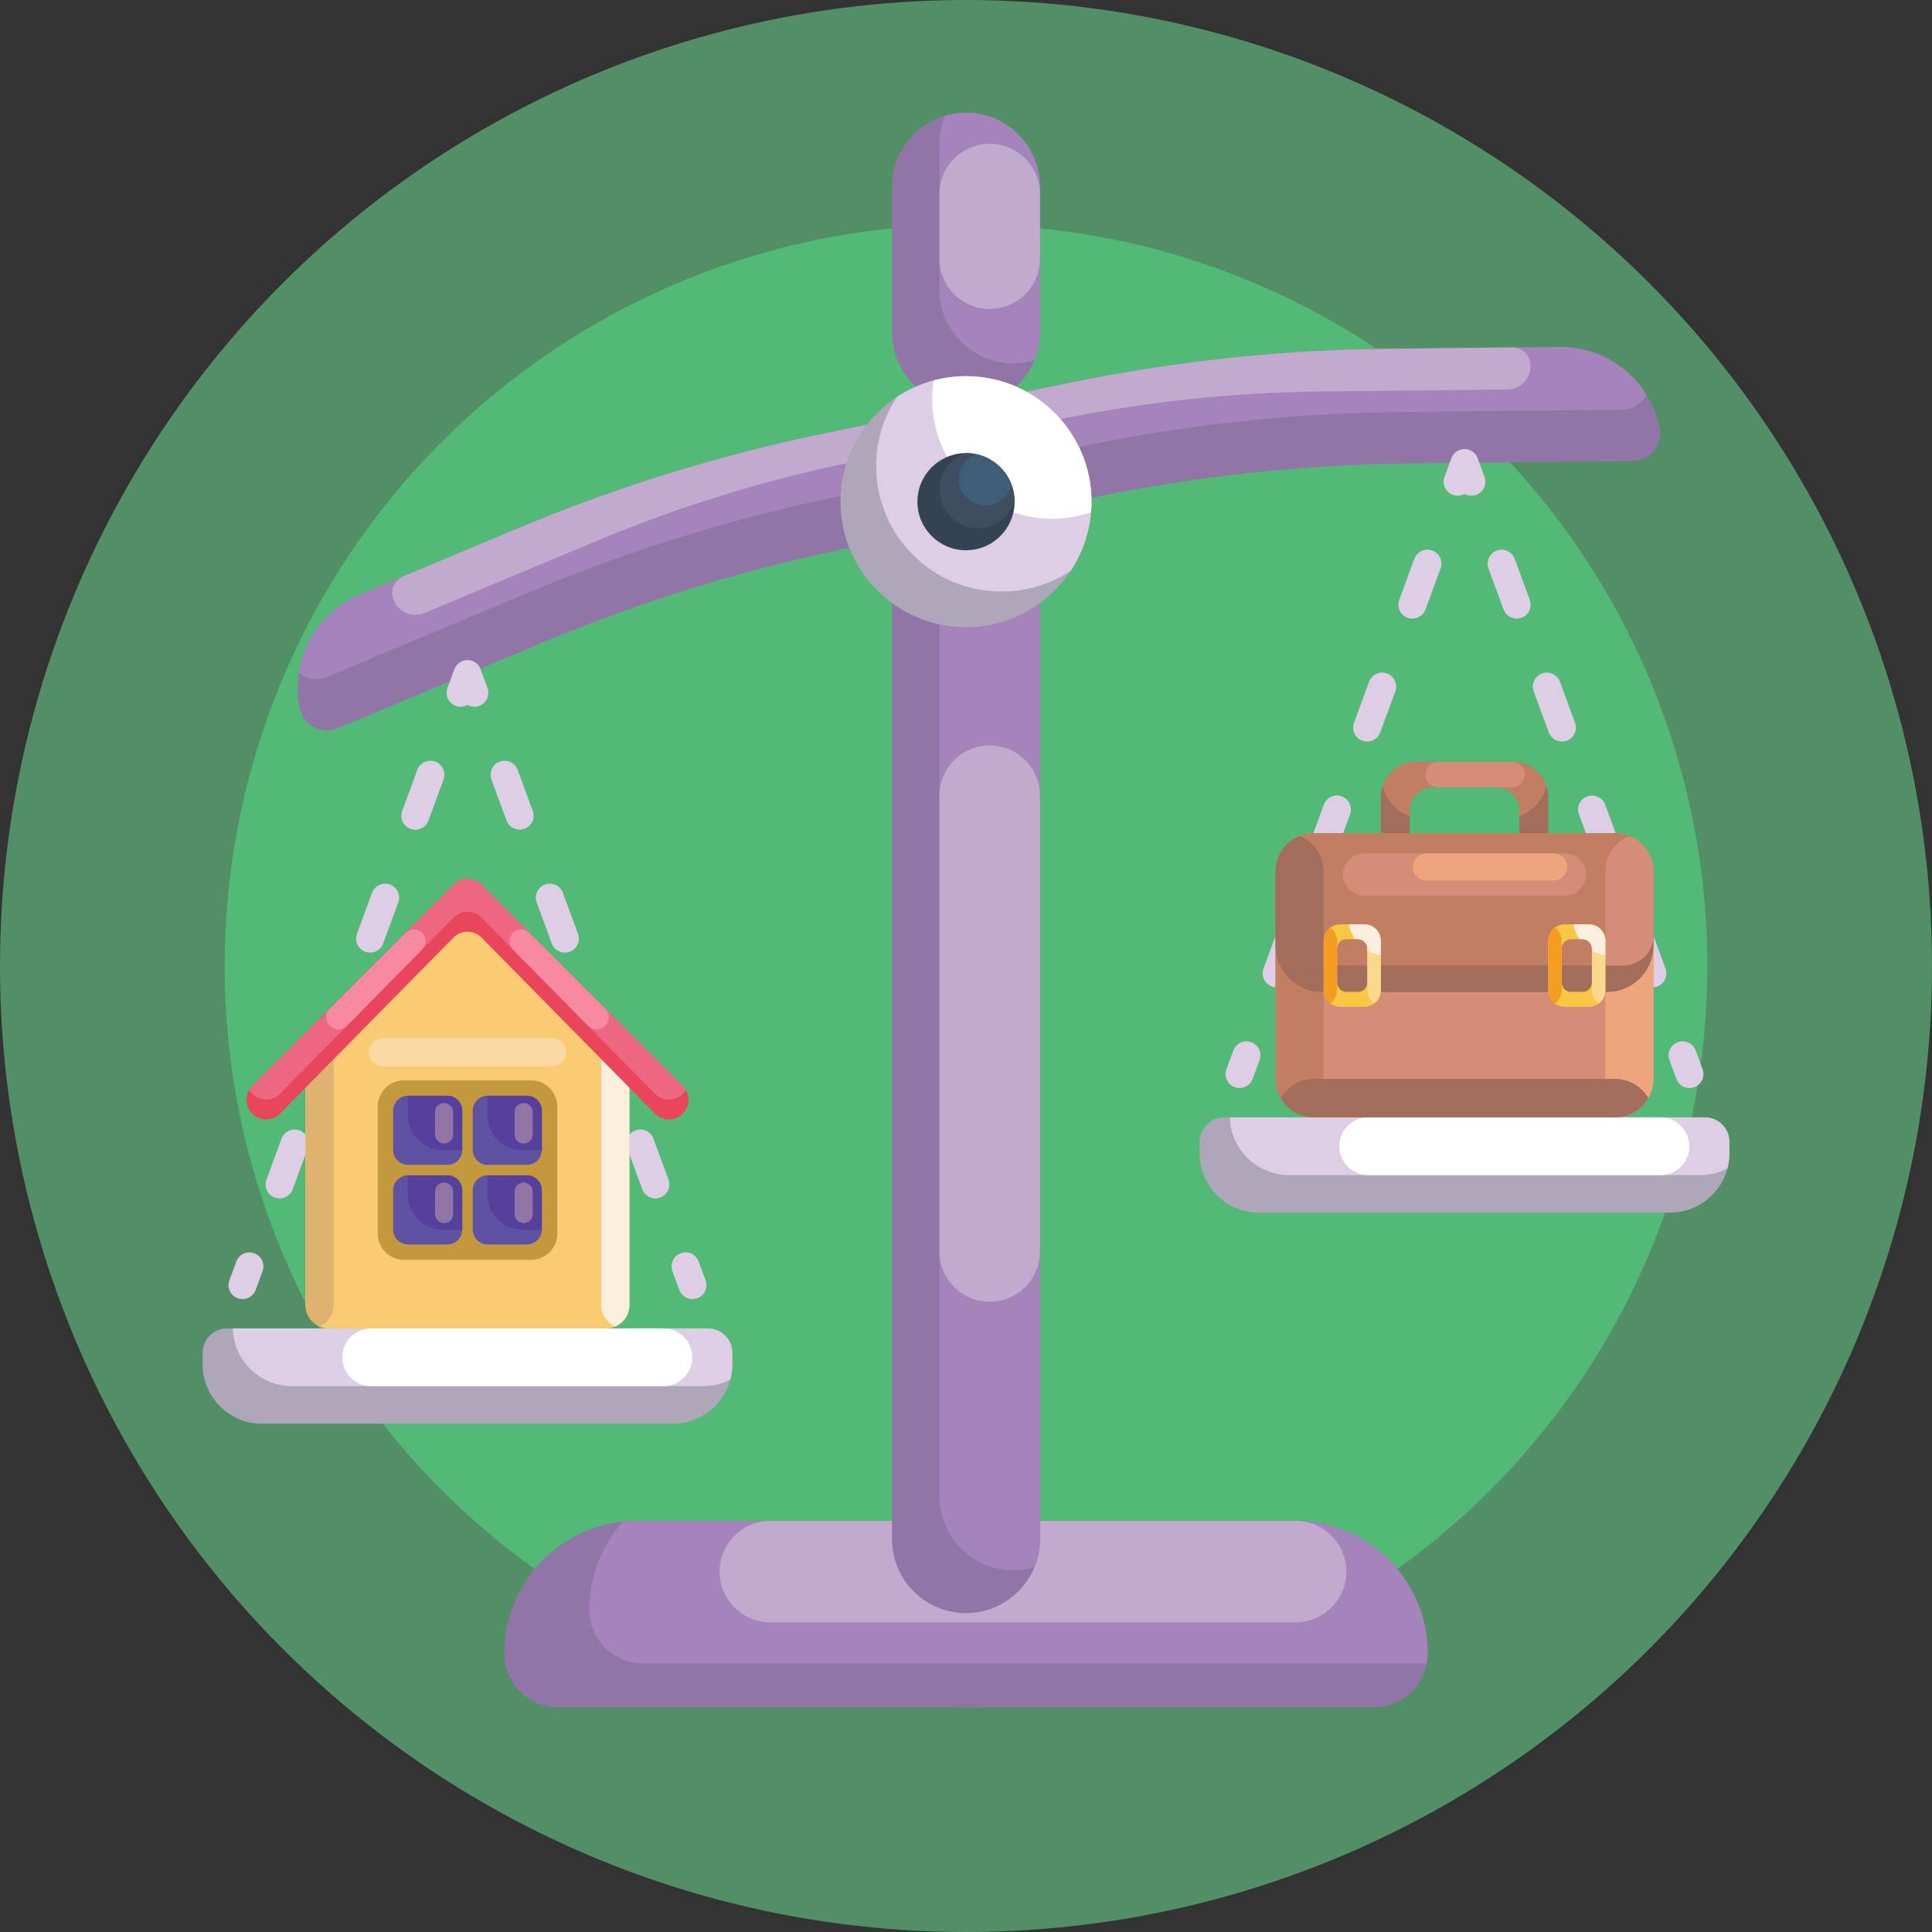 <svg id="Icons" enable-background="new 0 0 512 512" height="512" viewBox="0 0 512 512" width="512" xmlns="http://www.w3.org/2000/svg"><rect x="0" y="0" width="512" height="512" fill="#333333" stroke="none"/><g><g><circle cx="256" cy="256" fill="#528f66" r="256"/><circle cx="256" cy="256" fill="#53b976" r="196.459"/></g><g><g><g><path d="m378.364 438.202c0 .9-.085 1.789-.243 2.646-1.238 6.605-7.039 11.611-14.003 11.611h-216.236c-3.927 0-7.494-1.599-10.076-4.17-2.572-2.582-4.17-6.149-4.17-10.087 0-18.162 13.77-33.107 31.446-34.97 1.228-.127 2.466-.19 3.715-.19h174.407c9.706 0 18.501 3.937 24.862 10.299 6.361 6.371 10.298 15.156 10.298 24.861z" fill="#9175a7"/><path d="m378.364 438.202c0 .9-.085 1.789-.243 2.646h-207.684c-3.937 0-7.494-1.598-10.076-4.17-2.583-2.582-4.17-6.15-4.17-10.076 0-8.965 3.366-17.157 8.891-23.37 1.228-.127 2.466-.19 3.715-.19h174.407c9.706 0 18.501 3.937 24.862 10.299 6.361 6.371 10.298 15.156 10.298 24.861z" fill="#a583bb"/><path d="m343.344 429.933h-139.199c-7.426 0-13.446-6.02-13.446-13.446s6.02-13.446 13.446-13.446h139.199c7.426 0 13.446 6.02 13.446 13.446s-6.02 13.446-13.446 13.446z" fill="#c2aacf"/></g><g><path d="m275.613 158.281v249.597c0 2.646-.519 5.165-1.471 7.462-2.932 7.123-9.949 12.151-18.141 12.151-10.828 0-19.613-8.785-19.613-19.613v-249.597c0-8.891 5.927-16.406 14.045-18.808 1.757-.529 3.63-.805 5.567-.805 5.419 0 10.32 2.191 13.865 5.747 3.557 3.547 5.748 8.447 5.748 13.866z" fill="#9175a7"/><path d="m275.613 158.281v249.597c0 2.646-.519 5.165-1.471 7.462-1.768.519-3.641.804-5.578.804-10.828 0-19.613-8.785-19.613-19.613v-249.596c0-2.646.519-5.165 1.482-7.462 1.757-.529 3.63-.805 5.567-.805 5.419 0 10.32 2.191 13.865 5.747 3.557 3.547 5.748 8.447 5.748 13.866z" fill="#a583bb"/><path d="m262.282 344.964c-7.362 0-13.331-5.968-13.331-13.331v-120.757c0-7.362 5.968-13.331 13.331-13.331 7.362 0 13.331 5.968 13.331 13.331v120.757c0 7.362-5.969 13.331-13.331 13.331z" fill="#c2aacf"/></g><g><path d="m275.613 49.465v38.569c0 2.635-.519 5.165-1.471 7.462-.995 2.413-2.456 4.594-4.276 6.404-3.546 3.546-8.446 5.747-13.865 5.747-10.828 0-19.613-8.785-19.613-19.613v-38.569c0-8.891 5.917-16.395 14.035-18.798 1.768-.518 3.641-.804 5.578-.804 10.827 0 19.612 8.775 19.612 19.602z" fill="#9175a7"/><path d="m275.613 49.465v38.569c0 2.635-.519 5.165-1.471 7.462-1.768.519-3.641.805-5.578.805-10.828 0-19.613-8.785-19.613-19.613v-38.569c0-2.635.519-5.154 1.471-7.451 1.768-.518 3.641-.804 5.578-.804 10.828-.001 19.613 8.774 19.613 19.601z" fill="#a583bb"/><path d="m262.282 81.889c-7.362 0-13.331-5.968-13.331-13.331v-17.108c0-7.362 5.968-13.331 13.331-13.331 7.362 0 13.331 5.968 13.331 13.331v17.108c0 7.362-5.969 13.331-13.331 13.331z" fill="#c2aacf"/></g></g><g><g><g><path d="m439.825 113.336c.937 4.54-2.506 8.806-7.143 8.855l-58.88.619c-28.277.291-56.443 3.316-84.14 9.032l-65.014 13.417c-27.697 5.716-54.76 14.089-80.842 25.016l-54.315 22.74c-.458.192-.915.33-1.372.424-3.887.802-7.855-1.664-8.693-5.728-.655-3.172-.718-6.358-.257-9.414 1.365-9.046 7.325-17.031 16.158-20.734l42.209-17.67c26.082-10.927 53.144-19.3 80.842-25.016l65.014-13.417c27.697-5.716 55.864-8.741 84.14-9.032l45.755-.483c6.416-.07 12.395 2.143 17.101 5.938 2.332 1.875 4.345 4.139 5.945 6.706 1.634 2.624 2.837 5.575 3.492 8.747z" fill="#9175a7"/><path d="m436.334 104.589c-1.196 2.322-3.602 3.964-6.46 3.992l-58.882.609c-28.274.302-56.441 3.326-84.138 9.042l-65.014 13.417c-27.697 5.716-54.76 14.089-80.844 25.005l-54.313 22.751c-.447.19-.905.327-1.372.424-2.218.458-4.474-.157-6.141-1.532 1.365-9.046 7.325-17.031 16.158-20.734l8.257-3.455 33.952-14.215c26.082-10.927 53.144-19.3 80.842-25.016l65.014-13.417c27.697-5.716 55.864-8.741 84.14-9.032l36.805-.387 8.95-.096c6.416-.07 12.395 2.143 17.101 5.938 2.332 1.875 4.345 4.14 5.945 6.706z" fill="#a583bb"/><path d="m405.463 95.819c.783 3.794-2.091 7.359-5.972 7.404l-49.238.521c-23.65.244-47.207 2.771-70.374 7.553l-54.379 11.222c-23.168 4.781-45.8 11.786-67.615 20.924l-45.422 19.014c-.387.166-.764.276-1.148.356-3.255.672-6.566-1.39-7.268-4.79-.003-.013-.005-.026-.008-.039-.45-2.202.806-4.402 2.88-5.271l30.618-12.819c26.082-10.927 53.144-19.3 80.842-25.016l65.014-13.417c27.697-5.716 55.864-8.741 84.14-9.032l33.192-.349c2.248-.024 4.273 1.499 4.731 3.7.002.013.004.026.007.039z" fill="#c2aacf"/></g><g><g><path d="m289.256 132.953c0 6.763-2.022 13.061-5.504 18.321-5.948 8.997-16.162 14.934-27.752 14.934-18.364 0-33.256-14.892-33.256-33.256 0-11.6 5.938-21.814 14.945-27.762 5.25-3.472 11.547-5.493 18.311-5.493 18.364.001 33.256 14.893 33.256 33.256z" fill="#aea7b9"/><path d="m289.256 132.953c0 .942-.042 1.884-.127 2.805-.466 5.705-2.381 10.997-5.377 15.517-5.25 3.472-11.547 5.493-18.311 5.493-18.364 0-33.256-14.892-33.256-33.256 0-6.763 2.022-13.061 5.504-18.321 2.942-1.948 6.224-3.44 9.727-4.361 2.741-.741 5.61-1.132 8.584-1.132 18.364 0 33.256 14.892 33.256 33.255z" fill="#decee5"/><path d="m289.256 132.953c0 .942-.042 1.884-.127 2.805-3.239 1.122-6.71 1.725-10.33 1.725-17.538 0-31.763-14.225-31.763-31.763 0-1.662.127-3.302.381-4.89 2.741-.741 5.61-1.132 8.584-1.132 18.363 0 33.255 14.892 33.255 33.255z" fill="#fff"/></g><g><path d="m268.878 132.954v.044c-.027 7.09-5.783 12.829-12.873 12.829-7.117 0-12.882-5.766-12.882-12.873 0-7.081 5.721-12.829 12.803-12.873h.08c.892 0 1.757.088 2.596.265 4.344.883 7.885 3.964 9.439 8.026.536 1.421.837 2.967.837 4.582z" fill="#334353"/><path d="m268.878 132.954v.044c-1.351 4.044-5.174 6.958-9.668 6.958-5.642 0-10.207-4.574-10.207-10.207 0-4.485 2.896-8.3 6.922-9.668h.08c7.107 0 12.873 5.766 12.873 12.873z" fill="#3e4e60"/><path d="m268.039 128.372c-.68 3.179-3.505 5.562-6.887 5.562-3.885 0-7.037-3.152-7.037-7.037 0-2.984 1.863-5.527 4.485-6.551 4.344.883 7.885 3.964 9.439 8.026z" fill="#3f5d77"/></g></g></g><g><g><path d="m194.089 358.561v2.985c0 1.397-.18 2.741-.529 4.032-1.768 6.742-7.917 11.717-15.22 11.717h-108.901c-8.7 0-15.749-7.049-15.749-15.749v-2.985c0-3.599 2.921-6.52 6.52-6.52h127.36c3.608.001 6.519 2.922 6.519 6.52z" fill="#aea7b9"/><path d="m194.089 358.561v2.985c0 1.397-.18 2.741-.529 4.032-2.159 1.133-4.625 1.768-7.229 1.768h-108.901c-8.552 0-15.517-6.816-15.749-15.305h125.889c3.608.001 6.519 2.922 6.519 6.52z" fill="#decee5"/><path d="m175.823 367.346h-77.46c-4.226 0-7.652-3.426-7.652-7.652s3.426-7.652 7.652-7.652h77.46c4.226 0 7.652 3.426 7.652 7.652s-3.426 7.652-7.652 7.652z" fill="#fff"/></g><g><g><path d="m64.273 344.274c-.425 0-.857-.073-1.279-.229-1.92-.706-2.903-2.835-2.197-4.756l1.828-4.967c.707-1.919 2.835-2.908 4.756-2.196 1.92.706 2.903 2.835 2.197 4.756l-1.828 4.967c-.551 1.496-1.969 2.425-3.477 2.425z" fill="#decee5"/></g><g><path d="m74.096 317.593c-.425 0-.857-.073-1.279-.229-1.92-.707-2.903-2.836-2.197-4.756l3.997-10.857c.707-1.919 2.836-2.905 4.756-2.196 1.92.707 2.903 2.836 2.197 4.756l-3.997 10.857c-.552 1.497-1.969 2.425-3.477 2.425zm11.991-32.573c-.425 0-.857-.073-1.279-.229-1.92-.707-2.903-2.836-2.197-4.756l3.998-10.858c.706-1.919 2.836-2.907 4.756-2.196 1.92.707 2.903 2.836 2.197 4.756l-3.998 10.858c-.552 1.497-1.969 2.425-3.477 2.425zm11.991-32.573c-.425 0-.857-.073-1.279-.229-1.92-.707-2.903-2.836-2.197-4.756l3.997-10.857c.707-1.919 2.835-2.906 4.756-2.196 1.92.707 2.903 2.836 2.197 4.756l-3.997 10.857c-.551 1.497-1.969 2.425-3.477 2.425zm11.991-32.572c-.425 0-.857-.073-1.279-.229-1.92-.706-2.903-2.836-2.197-4.756l3.997-10.858c.706-1.919 2.834-2.907 4.756-2.196 1.92.706 2.903 2.836 2.197 4.756l-3.997 10.858c-.551 1.497-1.969 2.425-3.477 2.425z" fill="#decee5"/></g><g><path d="m125.718 187.301c-.647 0-1.277-.171-1.829-.484-.915.519-2.043.647-3.108.254-1.92-.706-2.903-2.835-2.197-4.756l1.828-4.967c.536-1.456 1.924-2.425 3.477-2.425s2.94.967 3.477 2.425l1.828 4.967c.706 1.919-.277 4.049-2.197 4.756-.422.157-.854.23-1.279.23z" fill="#decee5"/></g><g><path d="m173.683 317.593c-1.509 0-2.926-.928-3.477-2.426l-3.997-10.858c-.706-1.919.277-4.05 2.197-4.756 1.918-.709 4.049.277 4.756 2.196l3.997 10.858c.706 1.919-.277 4.05-2.197 4.756-.422.156-.854.23-1.279.23zm-11.992-32.574c-1.508 0-2.926-.928-3.477-2.426l-3.997-10.857c-.706-1.919.277-4.049 2.197-4.756 1.92-.709 4.05.277 4.756 2.196l3.997 10.857c.706 1.919-.277 4.049-2.197 4.756-.421.157-.854.23-1.279.23zm-11.991-32.572c-1.509 0-2.926-.928-3.477-2.426l-3.997-10.858c-.706-1.919.277-4.05 2.197-4.756 1.919-.711 4.049.277 4.756 2.196l3.997 10.858c.706 1.919-.277 4.05-2.197 4.756-.421.157-.854.23-1.279.23zm-11.991-32.573c-1.509 0-2.926-.928-3.477-2.426l-3.997-10.857c-.706-1.919.277-4.049 2.197-4.756 1.92-.709 4.05.277 4.756 2.196l3.997 10.857c.706 1.919-.277 4.049-2.197 4.756-.422.156-.854.23-1.279.23z" fill="#decee5"/></g><g><path d="m183.505 344.274c-1.508 0-2.926-.928-3.477-2.426l-1.828-4.967c-.706-1.919.277-4.049 2.197-4.756 1.919-.71 4.05.277 4.756 2.196l1.828 4.967c.706 1.919-.277 4.049-2.197 4.756-.421.156-.854.23-1.279.23z" fill="#decee5"/></g></g><g><g><g><path d="m166.804 282.17v63.68c0 2.548-1.536 4.732-3.732 5.684h-.003c-.753.325-1.583.507-2.457.507h-73.448c-.874 0-1.703-.182-2.457-.507-2.196-.95-3.735-3.137-3.735-5.684v-63.68l42.916-43.046z" fill="#fbcb74"/><path d="m166.804 282.17v63.68c0 2.548-1.536 4.732-3.732 5.684h-.003c-2.193-.953-3.732-3.137-3.732-5.684v-63.68c0-2.545 1.539-4.729 3.732-5.684h.003c2.196.952 3.732 3.139 3.732 5.684z" fill="#faefdc"/><path d="m88.439 282.17v63.68c0 2.548-1.536 4.735-3.732 5.684-2.196-.95-3.735-3.137-3.735-5.684v-63.68c0-2.545 1.539-4.732 3.735-5.684 2.196.952 3.732 3.139 3.732 5.684z" fill="#deb36f"/><path d="m150.007 278.862c0 2.062-1.672 3.733-3.733 3.733h-44.77c-2.062 0-3.733-1.672-3.733-3.733 0-2.062 1.672-3.733 3.733-3.733h44.77c2.061-.001 3.733 1.671 3.733 3.733z" fill="#fbd9a3"/></g><g><path d="m140.692 333.884h-33.605c-3.863 0-6.994-3.132-6.994-6.994v-33.605c0-3.863 3.131-6.994 6.994-6.994h33.605c3.863 0 6.994 3.131 6.994 6.994v33.605c0 3.863-3.131 6.994-6.994 6.994z" fill="#c4983d"/><g><g><path d="m122.503 294.343v10.404c0 .022 0 .05-.006.072-.033 2.152-1.786 3.882-3.949 3.882h-10.404c-2.185 0-3.96-1.769-3.96-3.954v-10.404c0-2.163 1.736-3.921 3.888-3.954.022-.005.05-.005.072-.005h10.404c2.186 0 3.955 1.774 3.955 3.959z" fill="#6052a3"/><path d="m122.503 294.343v10.404c0 .022 0 .05-.006.072-.022.006-.05.006-.072.006h-5.024c-5.158 0-9.333-4.181-9.333-9.333v-5.03c0-.022 0-.05.006-.072.022-.005.05-.005.072-.005h10.404c2.184-.001 3.953 1.773 3.953 3.958z" fill="#57409b"/><path d="m117.687 303.038c-1.327 0-2.402-1.076-2.402-2.402v-5.936c0-1.327 1.076-2.402 2.402-2.402 1.327 0 2.402 1.076 2.402 2.402v5.936c.001 1.326-1.075 2.402-2.402 2.402z" fill="#9175a7"/></g><g><path d="m143.593 294.343v10.404c0 .022 0 .05-.006.072-.033 2.152-1.786 3.882-3.949 3.882h-10.404c-2.185 0-3.96-1.769-3.96-3.954v-10.404c0-2.163 1.736-3.921 3.888-3.954.022-.005.05-.005.072-.005h10.404c2.186 0 3.955 1.774 3.955 3.959z" fill="#6052a3"/><path d="m143.593 294.343v10.404c0 .022 0 .05-.006.072-.022.006-.05.006-.072.006h-5.024c-5.158 0-9.333-4.181-9.333-9.333v-5.03c0-.022 0-.05.006-.072.022-.005.05-.005.072-.005h10.404c2.184-.001 3.953 1.773 3.953 3.958z" fill="#57409b"/><path d="m138.778 303.038c-1.327 0-2.402-1.076-2.402-2.402v-5.936c0-1.327 1.076-2.402 2.402-2.402 1.327 0 2.402 1.076 2.402 2.402v5.936c0 1.326-1.076 2.402-2.402 2.402z" fill="#9175a7"/></g><g><path d="m122.503 315.434v10.404c0 .022 0 .05-.006.072-.033 2.152-1.786 3.882-3.949 3.882h-10.404c-2.185 0-3.96-1.769-3.96-3.954v-10.404c0-2.163 1.736-3.921 3.888-3.954.022-.005.05-.005.072-.005h10.404c2.186-.001 3.955 1.774 3.955 3.959z" fill="#6052a3"/><path d="m122.503 315.434v10.404c0 .022 0 .05-.006.072-.022.006-.05.006-.072.006h-5.024c-5.158 0-9.333-4.181-9.333-9.333v-5.03c0-.022 0-.05.006-.072.022-.005.05-.005.072-.005h10.404c2.184-.002 3.953 1.773 3.953 3.958z" fill="#57409b"/><path d="m117.687 324.128c-1.327 0-2.402-1.076-2.402-2.402v-5.936c0-1.327 1.076-2.402 2.402-2.402 1.327 0 2.402 1.076 2.402 2.402v5.936c.001 1.327-1.075 2.402-2.402 2.402z" fill="#9175a7"/></g><g><path d="m143.593 315.434v10.404c0 .022 0 .05-.006.072-.033 2.152-1.786 3.882-3.949 3.882h-10.404c-2.185 0-3.96-1.769-3.96-3.954v-10.404c0-2.163 1.736-3.921 3.888-3.954.022-.005.05-.005.072-.005h10.404c2.186-.001 3.955 1.774 3.955 3.959z" fill="#6052a3"/><path d="m143.593 315.434v10.404c0 .022 0 .05-.006.072-.022.006-.05.006-.072.006h-5.024c-5.158 0-9.333-4.181-9.333-9.333v-5.03c0-.022 0-.05.006-.072.022-.005.05-.005.072-.005h10.404c2.184-.002 3.953 1.773 3.953 3.958z" fill="#57409b"/><path d="m138.778 324.128c-1.327 0-2.402-1.076-2.402-2.402v-5.936c0-1.327 1.076-2.402 2.402-2.402 1.327 0 2.402 1.076 2.402 2.402v5.936c0 1.327-1.076 2.402-2.402 2.402z" fill="#9175a7"/></g></g></g><g><path d="m182.45 291.489c0 1.328-.507 2.653-1.519 3.665-2.035 2.035-5.338 2.023-7.358-.026l-45.994-46.683c-2.029-2.061-5.353-2.061-7.382 0l-45.994 46.683c-1.014 1.029-2.354 1.545-3.691 1.545-1.328 0-2.656-.507-3.667-1.519-1.709-1.709-1.973-4.315-.797-6.303.217-.366.484-.712.797-1.026l53.387-53.385c2.023-2.026 5.306-2.023 7.329 0l53.37 53.385c.314.314.58.66.797 1.026.482.812.722 1.724.722 2.638z" fill="#e9465e"/><path d="m181.729 288.851c-.217.366-.484.712-.797 1.026v.003c-2.035 2.035-5.338 2.02-7.358-.029l-45.994-46.683c-2.029-2.061-5.353-2.061-7.382 0l-45.994 46.682c-1.014 1.029-2.354 1.545-3.694 1.545-1.328 0-2.653-.504-3.665-1.516-.317-.317-.58-.663-.797-1.029.217-.366.484-.712.797-1.026l53.387-53.385c2.023-2.026 5.306-2.023 7.329 0l53.37 53.385c.314.314.581.66.798 1.027z" fill="#ee6781"/><g fill="#f789a1"><path d="m87.499 271.922-.152-.149c-1.237-1.214-1.246-3.204-.021-4.429l20.119-20.118c1.21-1.21 3.169-1.218 4.389-.019 1.229 1.208 1.245 3.184.036 4.412l-19.968 20.267c-1.205 1.224-3.175 1.24-4.403.036z"/><path d="m160.281 271.922.148-.145c1.24-1.215 1.25-3.209.023-4.437l-20.107-20.113c-1.21-1.211-3.17-1.221-4.393-.023-1.235 1.209-1.252 3.191-.039 4.422l19.959 20.258c1.207 1.225 3.18 1.242 4.409.038z"/></g></g></g></g></g><g><g><path d="m458.311 302.63v2.985c0 1.397-.18 2.741-.529 4.032-1.768 6.742-7.917 11.717-15.22 11.717h-108.902c-8.7 0-15.749-7.049-15.749-15.749v-2.985c0-3.599 2.921-6.52 6.52-6.52h127.36c3.609 0 6.52 2.921 6.52 6.52z" fill="#aea7b9"/><path d="m458.311 302.63v2.985c0 1.397-.18 2.741-.529 4.032-2.159 1.133-4.625 1.768-7.229 1.768h-108.902c-8.552 0-15.517-6.816-15.749-15.305h125.889c3.609 0 6.52 2.921 6.52 6.52z" fill="#decee5"/><path d="m440.045 311.415h-77.46c-4.226 0-7.652-3.426-7.652-7.652s3.426-7.652 7.652-7.652h77.46c4.226 0 7.652 3.426 7.652 7.652s-3.426 7.652-7.652 7.652z" fill="#fff"/></g><g><g><path d="m328.495 288.343c-.425 0-.857-.073-1.279-.229-1.92-.707-2.903-2.836-2.197-4.756l1.828-4.967c.706-1.919 2.834-2.908 4.756-2.196 1.92.707 2.903 2.836 2.197 4.756l-1.828 4.967c-.552 1.496-1.969 2.425-3.477 2.425z" fill="#decee5"/></g><g><path d="m338.317 261.661c-.425 0-.857-.073-1.279-.229-1.92-.707-2.903-2.836-2.197-4.756l3.997-10.857c.707-1.919 2.835-2.907 4.756-2.196 1.92.707 2.903 2.836 2.197 4.756l-3.997 10.857c-.551 1.497-1.969 2.425-3.477 2.425zm11.992-32.573c-.425 0-.857-.073-1.279-.229-1.92-.706-2.903-2.836-2.197-4.756l3.997-10.858c.706-1.92 2.836-2.908 4.756-2.196 1.92.706 2.903 2.836 2.197 4.756l-3.997 10.858c-.552 1.497-1.969 2.425-3.477 2.425zm11.991-32.573c-.425 0-.857-.073-1.279-.229-1.92-.707-2.903-2.836-2.197-4.756l3.997-10.857c.707-1.919 2.835-2.907 4.756-2.196 1.92.707 2.903 2.836 2.197 4.756l-3.997 10.857c-.552 1.497-1.969 2.425-3.477 2.425zm11.991-32.572c-.425 0-.857-.073-1.279-.229-1.92-.706-2.903-2.836-2.197-4.756l3.997-10.858c.707-1.919 2.836-2.908 4.756-2.196 1.92.706 2.903 2.836 2.197 4.756l-3.997 10.858c-.551 1.497-1.969 2.425-3.477 2.425z" fill="#decee5"/></g><g><path d="m386.282 131.37c-.425 0-.857-.073-1.279-.229-1.92-.707-2.903-2.836-2.197-4.756l1.828-4.967c.536-1.457 1.924-2.425 3.477-2.425 1.552 0 2.94.968 3.477 2.425l1.828 4.967c.706 1.92-.277 4.05-2.197 4.756-1.064.394-2.193.266-3.108-.254-.552.313-1.182.483-1.829.483z" fill="#decee5"/></g><g><path d="m437.904 261.661c-1.509 0-2.926-.928-3.477-2.426l-3.997-10.858c-.706-1.919.277-4.05 2.197-4.756 1.919-.711 4.05.277 4.756 2.196l3.997 10.858c.706 1.919-.277 4.05-2.197 4.756-.422.156-.854.23-1.279.23zm-11.991-32.574c-1.508 0-2.926-.928-3.477-2.426l-3.997-10.857c-.706-1.919.277-4.049 2.197-4.756 1.919-.71 4.05.277 4.756 2.196l3.997 10.857c.706 1.919-.277 4.049-2.197 4.756-.422.157-.854.23-1.279.23zm-11.991-32.572c-1.508 0-2.926-.928-3.477-2.426l-3.997-10.858c-.706-1.919.277-4.049 2.197-4.756 1.919-.709 4.049.277 4.756 2.196l3.997 10.858c.706 1.919-.277 4.049-2.197 4.756-.422.157-.854.23-1.279.23zm-11.992-32.573c-1.508 0-2.926-.928-3.477-2.426l-3.997-10.857c-.706-1.919.277-4.049 2.197-4.756 1.92-.71 4.05.277 4.756 2.196l3.997 10.857c.706 1.919-.277 4.049-2.197 4.756-.421.156-.854.23-1.279.23z" fill="#decee5"/></g><g><path d="m447.727 288.343c-1.509 0-2.926-.928-3.477-2.426l-1.828-4.967c-.706-1.92.277-4.05 2.197-4.756 1.922-.711 4.049.277 4.756 2.196l1.828 4.967c.706 1.92-.277 4.05-2.197 4.756-.422.156-.854.23-1.279.23z" fill="#decee5"/></g></g><g><g><path d="m438.193 230.985v54.937c0 1.855-.497 3.596-1.364 5.094-1.128 1.957-2.894 3.507-5.011 4.354-1.173.478-2.461.74-3.806.74h-79.795c-1.352 0-2.639-.261-3.812-.74-2.117-.854-3.883-2.397-5.011-4.354-.867-1.498-1.364-3.239-1.364-5.094v-54.937c0-4.278 2.633-7.944 6.375-9.448 1.173-.478 2.461-.74 3.812-.74h79.795c1.345 0 2.633.261 3.806.74 3.736 1.504 6.375 5.164 6.375 9.448z" fill="#d48d77"/><path d="m350.779 230.985v54.937c0 4.284-2.639 7.944-6.375 9.448-3.742-1.505-6.375-5.171-6.375-9.448v-54.937c0-4.278 2.633-7.944 6.375-9.448 3.736 1.504 6.375 5.164 6.375 9.448z" fill="#c17e62"/><path d="m438.193 230.985v54.937c0 1.855-.497 3.596-1.364 5.094-1.128 1.957-2.894 3.507-5.011 4.354-2.117-.854-3.883-2.397-5.011-4.354-.867-1.498-1.364-3.239-1.364-5.094v-54.937c0-4.278 2.633-7.944 6.375-9.448 3.736 1.504 6.375 5.164 6.375 9.448z" fill="#eea47d"/><path d="m436.829 291.016c-1.76 3.047-5.049 5.094-8.817 5.094h-79.795c-1.352 0-2.639-.261-3.812-.74-2.117-.854-3.883-2.397-5.011-4.354 1.128-1.957 2.894-3.5 5.011-4.354 1.173-.478 2.461-.74 3.812-.74h79.795c3.767 0 7.057 2.047 8.817 5.094z" fill="#a26d5a"/></g><g><path d="m425.902 262.883h-75.583c-6.788 0-12.291-5.503-12.291-12.291v-5.632h100.165v5.632c0 6.788-5.503 12.291-12.291 12.291z" fill="#a26d5a"/><path d="m438.193 230.985v16.869c0 4.431-3.596 8.027-8.027 8.027h-84.111c-4.431 0-8.027-3.596-8.027-8.027v-16.869c0-4.278 2.633-7.944 6.375-9.448 1.173-.478 2.461-.74 3.812-.74h79.795c1.345 0 2.633.261 3.806.74 3.738 1.504 6.377 5.164 6.377 9.448z" fill="#c17e62"/><path d="m350.779 230.985v24.896h-4.724c-4.431 0-8.027-3.596-8.027-8.027v-16.869c0-4.278 2.633-7.944 6.375-9.448 3.737 1.504 6.376 5.164 6.376 9.448z" fill="#a26d5a"/><path d="m438.193 230.985v16.869c0 4.431-3.596 8.027-8.027 8.027h-4.724v-24.896c0-4.278 2.633-7.944 6.375-9.448 3.737 1.504 6.376 5.164 6.376 9.448z" fill="#d48d77"/><path d="m414.726 226.162h-53.231c-3.084 0-5.585 2.5-5.585 5.585 0 3.084 2.5 5.585 5.585 5.585h53.231c3.084 0 5.585-2.5 5.585-5.585 0-3.084-2.5-5.585-5.585-5.585z" fill="#d48d77"/><path d="m411.743 233.335h-33.713c-1.981 0-3.586-1.606-3.586-3.587s1.606-3.587 3.586-3.587h33.714c1.981 0 3.586 1.606 3.586 3.587 0 1.982-1.606 3.587-3.587 3.587z" fill="#eea47d"/></g><g><g><path d="m364.149 245.808c-.72-.536-1.613-.848-2.582-.848h-6.426c-.963 0-1.855.312-2.576.848-1.084.784-1.785 2.066-1.785 3.513v13.121c0 1.447.701 2.729 1.785 3.513.72.536 1.613.848 2.576.848h6.426c.969 0 1.862-.312 2.582-.848 1.077-.791 1.779-2.072 1.779-3.513v-13.121c-.001-1.441-.702-2.723-1.779-3.513zm-1.784 14.534c0 1.403-1.137 2.541-2.541 2.541h-2.939c-1.403 0-2.54-1.137-2.54-2.541v-8.922c0-1.403 1.137-2.54 2.54-2.54h2.939c1.403 0 2.541 1.137 2.541 2.54z" fill="#f9c744"/><path d="m365.927 249.321v13.121c0 1.441-.701 2.722-1.779 3.513-1.084-.791-1.785-2.072-1.785-3.513v-13.121c0-1.441.701-2.722 1.785-3.513 1.078.79 1.779 2.072 1.779 3.513z" fill="#fad98f"/><path d="m354.343 249.321v13.121c0 1.441-.701 2.722-1.779 3.513-1.084-.784-1.785-2.066-1.785-3.513v-13.121c0-1.447.701-2.729 1.785-3.513 1.078.79 1.779 2.072 1.779 3.513z" fill="#f39e22"/><path d="m364.149 245.808c-.72-.536-1.613-.848-2.582-.848h-4.099c.234 1.435.783 2.763 1.566 3.919h.791c1.403 0 2.541 1.137 2.541 2.54v.532c1.079.608 2.28 1.024 3.562 1.188v-3.819c-.001-1.44-.702-2.722-1.779-3.512z" fill="#faefdc"/></g><g><path d="m423.664 245.808c-.72-.536-1.613-.848-2.582-.848h-6.426c-.963 0-1.855.312-2.576.848-1.084.784-1.785 2.066-1.785 3.513v13.121c0 1.447.701 2.729 1.785 3.513.72.536 1.613.848 2.576.848h6.426c.969 0 1.862-.312 2.582-.848 1.077-.791 1.779-2.072 1.779-3.513v-13.121c-.001-1.441-.702-2.723-1.779-3.513zm-1.784 14.534c0 1.403-1.137 2.541-2.541 2.541h-2.939c-1.403 0-2.54-1.137-2.54-2.541v-8.922c0-1.403 1.137-2.54 2.54-2.54h2.939c1.403 0 2.541 1.137 2.541 2.54z" fill="#f9c744"/><path d="m425.442 249.321v13.121c0 1.441-.701 2.722-1.779 3.513-1.084-.791-1.785-2.072-1.785-3.513v-13.121c0-1.441.701-2.722 1.785-3.513 1.078.79 1.779 2.072 1.779 3.513z" fill="#fad98f"/><path d="m413.858 249.321v13.121c0 1.441-.701 2.722-1.779 3.513-1.084-.784-1.785-2.066-1.785-3.513v-13.121c0-1.447.701-2.729 1.785-3.513 1.078.79 1.779 2.072 1.779 3.513z" fill="#f39e22"/><path d="m423.664 245.808c-.72-.536-1.613-.848-2.582-.848h-4.099c.233 1.435.783 2.763 1.566 3.919h.791c1.403 0 2.541 1.137 2.541 2.54v.532c1.079.608 2.28 1.024 3.562 1.188v-3.819c-.001-1.44-.702-2.722-1.779-3.512z" fill="#faefdc"/></g></g><g><path d="m410.294 211.278v9.519h-7.644v-6.057c0-3.353-2.722-6.076-6.082-6.076h-16.908c-3.36 0-6.082 2.722-6.082 6.076v6.057h-7.644v-9.519c0-1.001.159-1.964.446-2.863 1.211-3.774 4.75-6.509 8.926-6.509h25.617c4.176 0 7.714 2.735 8.926 6.509.286.9.445 1.863.445 2.863z" fill="#a26d5a"/><path d="m409.848 208.416c-1.02 3.634-3.711 6.56-7.198 7.906v-1.581c0-3.353-2.722-6.076-6.082-6.076h-16.908c-3.36 0-6.082 2.722-6.082 6.076v1.581c-1.568-.606-2.977-1.53-4.144-2.697-1.428-1.428-2.493-3.213-3.054-5.209 1.211-3.774 4.75-6.509 8.926-6.509h25.617c4.175 0 7.714 2.735 8.925 6.509z" fill="#c17e62"/><path d="m400.766 208.665h-19.655c-1.826 0-3.307-1.481-3.307-3.307v-.144c0-1.826 1.481-3.307 3.307-3.307h19.655c1.826 0 3.307 1.481 3.307 3.307v.144c0 1.826-1.481 3.307-3.307 3.307z" fill="#d48d77"/></g></g></g></g></g></g></svg>
